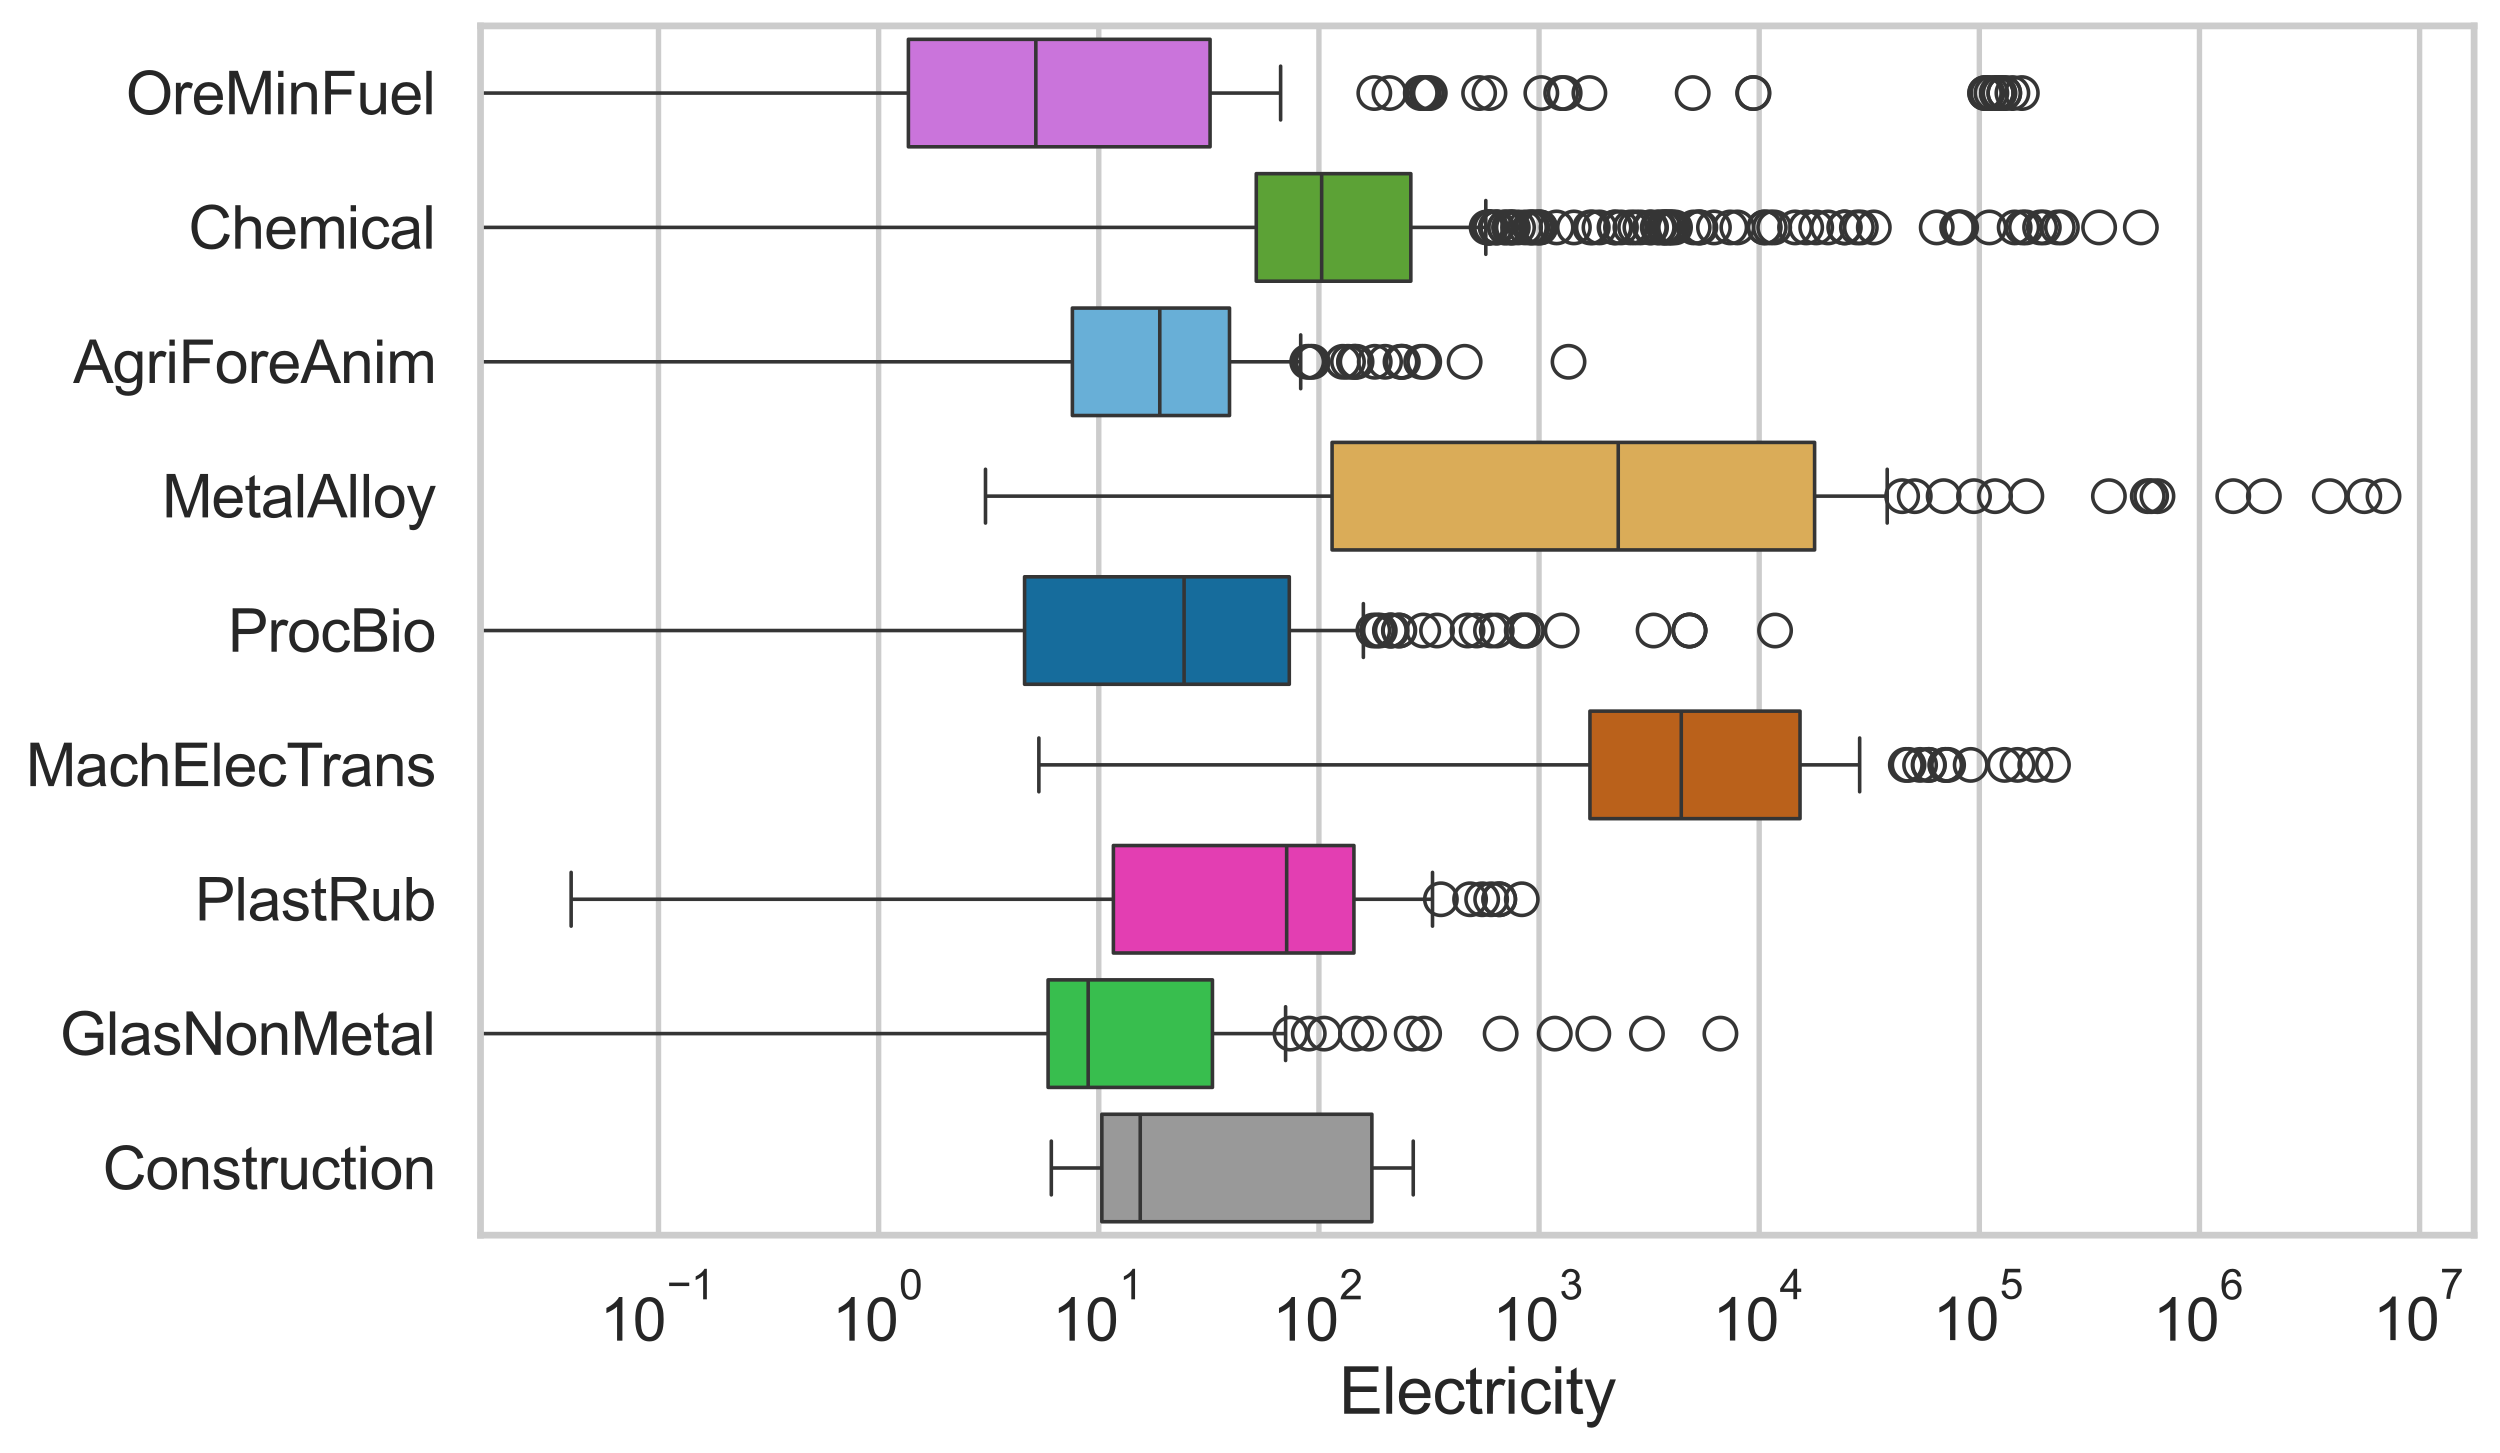 <?xml version="1.0" encoding="utf-8" standalone="no"?>
<!DOCTYPE svg PUBLIC "-//W3C//DTD SVG 1.1//EN"
  "http://www.w3.org/Graphics/SVG/1.1/DTD/svg11.dtd">
<svg xmlns:xlink="http://www.w3.org/1999/xlink" width="695.577pt" height="404.332pt" viewBox="0 0 695.577 404.332" xmlns="http://www.w3.org/2000/svg" version="1.1">
 <defs>
  <style type="text/css">*{stroke-linejoin: round; stroke-linecap: butt}</style>
 </defs>
 <g id="figure_1">
  <g id="patch_1">
   <path d="M 0 404.332 
L 695.577 404.332 
L 695.577 0 
L 0 0 
z
" style="fill: #ffffff"/>
  </g>
  <g id="axes_1">
   <g id="patch_2">
    <path d="M 133.697 343.665 
L 688.377 343.665 
L 688.377 7.2 
L 133.697 7.2 
z
" style="fill: #ffffff"/>
   </g>
   <g id="matplotlib.axis_1">
    <g id="xtick_1">
     <g id="line2d_1">
      <path d="M 183.214 343.665 
L 183.214 7.2 
" clip-path="url(#pf9dce2ad6e)" style="fill: none; stroke: #cccccc; stroke-width: 1.5; stroke-linecap: round"/>
     </g>
     <g id="text_1">
      <!-- $\mathdefault{10^{-1}}$ -->
      <g style="fill: #262626" transform="translate(166.879 373.18) scale(0.165 -0.165)">
       <defs>
        <path id="ArialMT-31" d="M 2384 0 
L 1822 0 
L 1822 3584 
Q 1619 3391 1289 3197 
Q 959 3003 697 2906 
L 697 3450 
Q 1169 3672 1522 3987 
Q 1875 4303 2022 4600 
L 2384 4600 
L 2384 0 
z
" transform="scale(0.016)"/>
        <path id="ArialMT-30" d="M 266 2259 
Q 266 3072 433 3567 
Q 600 4063 929 4331 
Q 1259 4600 1759 4600 
Q 2128 4600 2406 4451 
Q 2684 4303 2865 4023 
Q 3047 3744 3150 3342 
Q 3253 2941 3253 2259 
Q 3253 1453 3087 958 
Q 2922 463 2592 192 
Q 2263 -78 1759 -78 
Q 1097 -78 719 397 
Q 266 969 266 2259 
z
M 844 2259 
Q 844 1131 1108 757 
Q 1372 384 1759 384 
Q 2147 384 2411 759 
Q 2675 1134 2675 2259 
Q 2675 3391 2411 3762 
Q 2147 4134 1753 4134 
Q 1366 4134 1134 3806 
Q 844 3388 844 2259 
z
" transform="scale(0.016)"/>
        <path id="ArialMT-2212" d="M 3381 1997 
L 356 1997 
L 356 2522 
L 3381 2522 
L 3381 1997 
z
" transform="scale(0.016)"/>
       </defs>
       <use xlink:href="#ArialMT-31" transform="translate(0 0.994)"/>
       <use xlink:href="#ArialMT-30" transform="translate(55.615 0.994)"/>
       <use xlink:href="#ArialMT-2212" transform="translate(112.973 70.688) scale(0.7)"/>
       <use xlink:href="#ArialMT-31" transform="translate(153.852 70.688) scale(0.7)"/>
      </g>
     </g>
    </g>
    <g id="xtick_2">
     <g id="line2d_2">
      <path d="M 244.463 343.665 
L 244.463 7.2 
" clip-path="url(#pf9dce2ad6e)" style="fill: none; stroke: #cccccc; stroke-width: 1.5; stroke-linecap: round"/>
     </g>
     <g id="text_2">
      <!-- $\mathdefault{10^{0}}$ -->
      <g style="fill: #262626" transform="translate(231.511 373.18) scale(0.165 -0.165)">
       <use xlink:href="#ArialMT-31" transform="translate(0 0.994)"/>
       <use xlink:href="#ArialMT-30" transform="translate(55.615 0.994)"/>
       <use xlink:href="#ArialMT-30" transform="translate(112.973 70.688) scale(0.7)"/>
      </g>
     </g>
    </g>
    <g id="xtick_3">
     <g id="line2d_3">
      <path d="M 305.712 343.665 
L 305.712 7.2 
" clip-path="url(#pf9dce2ad6e)" style="fill: none; stroke: #cccccc; stroke-width: 1.5; stroke-linecap: round"/>
     </g>
     <g id="text_3">
      <!-- $\mathdefault{10^{1}}$ -->
      <g style="fill: #262626" transform="translate(292.76 373.18) scale(0.165 -0.165)">
       <use xlink:href="#ArialMT-31" transform="translate(0 0.994)"/>
       <use xlink:href="#ArialMT-30" transform="translate(55.615 0.994)"/>
       <use xlink:href="#ArialMT-31" transform="translate(112.973 70.688) scale(0.7)"/>
      </g>
     </g>
    </g>
    <g id="xtick_4">
     <g id="line2d_4">
      <path d="M 366.961 343.665 
L 366.961 7.2 
" clip-path="url(#pf9dce2ad6e)" style="fill: none; stroke: #cccccc; stroke-width: 1.5; stroke-linecap: round"/>
     </g>
     <g id="text_4">
      <!-- $\mathdefault{10^{2}}$ -->
      <g style="fill: #262626" transform="translate(354.009 373.18) scale(0.165 -0.165)">
       <defs>
        <path id="ArialMT-32" d="M 3222 541 
L 3222 0 
L 194 0 
Q 188 203 259 391 
Q 375 700 629 1000 
Q 884 1300 1366 1694 
Q 2113 2306 2375 2664 
Q 2638 3022 2638 3341 
Q 2638 3675 2398 3904 
Q 2159 4134 1775 4134 
Q 1369 4134 1125 3890 
Q 881 3647 878 3216 
L 300 3275 
Q 359 3922 746 4261 
Q 1134 4600 1788 4600 
Q 2447 4600 2831 4234 
Q 3216 3869 3216 3328 
Q 3216 3053 3103 2787 
Q 2991 2522 2730 2228 
Q 2469 1934 1863 1422 
Q 1356 997 1212 845 
Q 1069 694 975 541 
L 3222 541 
z
" transform="scale(0.016)"/>
       </defs>
       <use xlink:href="#ArialMT-31" transform="translate(0 0.994)"/>
       <use xlink:href="#ArialMT-30" transform="translate(55.615 0.994)"/>
       <use xlink:href="#ArialMT-32" transform="translate(112.973 70.688) scale(0.7)"/>
      </g>
     </g>
    </g>
    <g id="xtick_5">
     <g id="line2d_5">
      <path d="M 428.21 343.665 
L 428.21 7.2 
" clip-path="url(#pf9dce2ad6e)" style="fill: none; stroke: #cccccc; stroke-width: 1.5; stroke-linecap: round"/>
     </g>
     <g id="text_5">
      <!-- $\mathdefault{10^{3}}$ -->
      <g style="fill: #262626" transform="translate(415.258 373.18) scale(0.165 -0.165)">
       <defs>
        <path id="ArialMT-33" d="M 269 1209 
L 831 1284 
Q 928 806 1161 595 
Q 1394 384 1728 384 
Q 2125 384 2398 659 
Q 2672 934 2672 1341 
Q 2672 1728 2419 1979 
Q 2166 2231 1775 2231 
Q 1616 2231 1378 2169 
L 1441 2663 
Q 1497 2656 1531 2656 
Q 1891 2656 2178 2843 
Q 2466 3031 2466 3422 
Q 2466 3731 2256 3934 
Q 2047 4138 1716 4138 
Q 1388 4138 1169 3931 
Q 950 3725 888 3313 
L 325 3413 
Q 428 3978 793 4289 
Q 1159 4600 1703 4600 
Q 2078 4600 2393 4439 
Q 2709 4278 2876 4000 
Q 3044 3722 3044 3409 
Q 3044 3113 2884 2869 
Q 2725 2625 2413 2481 
Q 2819 2388 3044 2092 
Q 3269 1797 3269 1353 
Q 3269 753 2831 336 
Q 2394 -81 1725 -81 
Q 1122 -81 723 278 
Q 325 638 269 1209 
z
" transform="scale(0.016)"/>
       </defs>
       <use xlink:href="#ArialMT-31" transform="translate(0 0.994)"/>
       <use xlink:href="#ArialMT-30" transform="translate(55.615 0.994)"/>
       <use xlink:href="#ArialMT-33" transform="translate(112.973 70.688) scale(0.7)"/>
      </g>
     </g>
    </g>
    <g id="xtick_6">
     <g id="line2d_6">
      <path d="M 489.459 343.665 
L 489.459 7.2 
" clip-path="url(#pf9dce2ad6e)" style="fill: none; stroke: #cccccc; stroke-width: 1.5; stroke-linecap: round"/>
     </g>
     <g id="text_6">
      <!-- $\mathdefault{10^{4}}$ -->
      <g style="fill: #262626" transform="translate(476.507 373.015) scale(0.165 -0.165)">
       <defs>
        <path id="ArialMT-34" d="M 2069 0 
L 2069 1097 
L 81 1097 
L 81 1613 
L 2172 4581 
L 2631 4581 
L 2631 1613 
L 3250 1613 
L 3250 1097 
L 2631 1097 
L 2631 0 
L 2069 0 
z
M 2069 1613 
L 2069 3678 
L 634 1613 
L 2069 1613 
z
" transform="scale(0.016)"/>
       </defs>
       <use xlink:href="#ArialMT-31" transform="translate(0 0.202)"/>
       <use xlink:href="#ArialMT-30" transform="translate(55.615 0.202)"/>
       <use xlink:href="#ArialMT-34" transform="translate(112.973 69.895) scale(0.7)"/>
      </g>
     </g>
    </g>
    <g id="xtick_7">
     <g id="line2d_7">
      <path d="M 550.708 343.665 
L 550.708 7.2 
" clip-path="url(#pf9dce2ad6e)" style="fill: none; stroke: #cccccc; stroke-width: 1.5; stroke-linecap: round"/>
     </g>
     <g id="text_7">
      <!-- $\mathdefault{10^{5}}$ -->
      <g style="fill: #262626" transform="translate(537.756 373.015) scale(0.165 -0.165)">
       <defs>
        <path id="ArialMT-35" d="M 266 1200 
L 856 1250 
Q 922 819 1161 601 
Q 1400 384 1738 384 
Q 2144 384 2425 690 
Q 2706 997 2706 1503 
Q 2706 1984 2436 2262 
Q 2166 2541 1728 2541 
Q 1456 2541 1237 2417 
Q 1019 2294 894 2097 
L 366 2166 
L 809 4519 
L 3088 4519 
L 3088 3981 
L 1259 3981 
L 1013 2750 
Q 1425 3038 1878 3038 
Q 2478 3038 2890 2622 
Q 3303 2206 3303 1553 
Q 3303 931 2941 478 
Q 2500 -78 1738 -78 
Q 1113 -78 717 272 
Q 322 622 266 1200 
z
" transform="scale(0.016)"/>
       </defs>
       <use xlink:href="#ArialMT-31" transform="translate(0 0.88)"/>
       <use xlink:href="#ArialMT-30" transform="translate(55.615 0.88)"/>
       <use xlink:href="#ArialMT-35" transform="translate(112.973 70.573) scale(0.7)"/>
      </g>
     </g>
    </g>
    <g id="xtick_8">
     <g id="line2d_8">
      <path d="M 611.957 343.665 
L 611.957 7.2 
" clip-path="url(#pf9dce2ad6e)" style="fill: none; stroke: #cccccc; stroke-width: 1.5; stroke-linecap: round"/>
     </g>
     <g id="text_8">
      <!-- $\mathdefault{10^{6}}$ -->
      <g style="fill: #262626" transform="translate(599.005 373.18) scale(0.165 -0.165)">
       <defs>
        <path id="ArialMT-36" d="M 3184 3459 
L 2625 3416 
Q 2550 3747 2413 3897 
Q 2184 4138 1850 4138 
Q 1581 4138 1378 3988 
Q 1113 3794 959 3422 
Q 806 3050 800 2363 
Q 1003 2672 1297 2822 
Q 1591 2972 1913 2972 
Q 2475 2972 2870 2558 
Q 3266 2144 3266 1488 
Q 3266 1056 3080 686 
Q 2894 316 2569 119 
Q 2244 -78 1831 -78 
Q 1128 -78 684 439 
Q 241 956 241 2144 
Q 241 3472 731 4075 
Q 1159 4600 1884 4600 
Q 2425 4600 2770 4297 
Q 3116 3994 3184 3459 
z
M 888 1484 
Q 888 1194 1011 928 
Q 1134 663 1356 523 
Q 1578 384 1822 384 
Q 2178 384 2434 671 
Q 2691 959 2691 1453 
Q 2691 1928 2437 2201 
Q 2184 2475 1800 2475 
Q 1419 2475 1153 2201 
Q 888 1928 888 1484 
z
" transform="scale(0.016)"/>
       </defs>
       <use xlink:href="#ArialMT-31" transform="translate(0 0.994)"/>
       <use xlink:href="#ArialMT-30" transform="translate(55.615 0.994)"/>
       <use xlink:href="#ArialMT-36" transform="translate(112.973 70.688) scale(0.7)"/>
      </g>
     </g>
    </g>
    <g id="xtick_9">
     <g id="line2d_9">
      <path d="M 673.206 343.665 
L 673.206 7.2 
" clip-path="url(#pf9dce2ad6e)" style="fill: none; stroke: #cccccc; stroke-width: 1.5; stroke-linecap: round"/>
     </g>
     <g id="text_9">
      <!-- $\mathdefault{10^{7}}$ -->
      <g style="fill: #262626" transform="translate(660.254 373.015) scale(0.165 -0.165)">
       <defs>
        <path id="ArialMT-37" d="M 303 3981 
L 303 4522 
L 3269 4522 
L 3269 4084 
Q 2831 3619 2401 2847 
Q 1972 2075 1738 1259 
Q 1569 684 1522 0 
L 944 0 
Q 953 541 1156 1306 
Q 1359 2072 1739 2783 
Q 2119 3494 2547 3981 
L 303 3981 
z
" transform="scale(0.016)"/>
       </defs>
       <use xlink:href="#ArialMT-31" transform="translate(0 0.847)"/>
       <use xlink:href="#ArialMT-30" transform="translate(55.615 0.847)"/>
       <use xlink:href="#ArialMT-37" transform="translate(112.973 70.541) scale(0.7)"/>
      </g>
     </g>
    </g>
    <g id="xtick_10"/>
    <g id="xtick_11"/>
    <g id="xtick_12"/>
    <g id="xtick_13"/>
    <g id="xtick_14"/>
    <g id="xtick_15"/>
    <g id="xtick_16"/>
    <g id="xtick_17"/>
    <g id="xtick_18"/>
    <g id="xtick_19"/>
    <g id="xtick_20"/>
    <g id="xtick_21"/>
    <g id="xtick_22"/>
    <g id="xtick_23"/>
    <g id="xtick_24"/>
    <g id="xtick_25"/>
    <g id="xtick_26"/>
    <g id="xtick_27"/>
    <g id="xtick_28"/>
    <g id="xtick_29"/>
    <g id="xtick_30"/>
    <g id="xtick_31"/>
    <g id="xtick_32"/>
    <g id="xtick_33"/>
    <g id="xtick_34"/>
    <g id="xtick_35"/>
    <g id="xtick_36"/>
    <g id="xtick_37"/>
    <g id="xtick_38"/>
    <g id="xtick_39"/>
    <g id="xtick_40"/>
    <g id="xtick_41"/>
    <g id="xtick_42"/>
    <g id="xtick_43"/>
    <g id="xtick_44"/>
    <g id="xtick_45"/>
    <g id="xtick_46"/>
    <g id="xtick_47"/>
    <g id="xtick_48"/>
    <g id="xtick_49"/>
    <g id="xtick_50"/>
    <g id="xtick_51"/>
    <g id="xtick_52"/>
    <g id="xtick_53"/>
    <g id="xtick_54"/>
    <g id="xtick_55"/>
    <g id="xtick_56"/>
    <g id="xtick_57"/>
    <g id="xtick_58"/>
    <g id="xtick_59"/>
    <g id="xtick_60"/>
    <g id="xtick_61"/>
    <g id="xtick_62"/>
    <g id="xtick_63"/>
    <g id="xtick_64"/>
    <g id="xtick_65"/>
    <g id="xtick_66"/>
    <g id="xtick_67"/>
    <g id="xtick_68"/>
    <g id="xtick_69"/>
    <g id="xtick_70"/>
    <g id="xtick_71"/>
    <g id="xtick_72"/>
    <g id="xtick_73"/>
    <g id="xtick_74"/>
    <g id="xtick_75"/>
    <g id="xtick_76"/>
    <g id="xtick_77"/>
    <g id="xtick_78"/>
    <g id="xtick_79"/>
    <g id="xtick_80"/>
    <g id="xtick_81"/>
    <g id="text_10">
     <!-- Electricity -->
     <g style="fill: #262626" transform="translate(372.532 393.344) scale(0.18 -0.18)">
      <defs>
       <path id="ArialMT-45" d="M 506 0 
L 506 4581 
L 3819 4581 
L 3819 4041 
L 1113 4041 
L 1113 2638 
L 3647 2638 
L 3647 2100 
L 1113 2100 
L 1113 541 
L 3925 541 
L 3925 0 
L 506 0 
z
" transform="scale(0.016)"/>
       <path id="ArialMT-6c" d="M 409 0 
L 409 4581 
L 972 4581 
L 972 0 
L 409 0 
z
" transform="scale(0.016)"/>
       <path id="ArialMT-65" d="M 2694 1069 
L 3275 997 
Q 3138 488 2766 206 
Q 2394 -75 1816 -75 
Q 1088 -75 661 373 
Q 234 822 234 1631 
Q 234 2469 665 2931 
Q 1097 3394 1784 3394 
Q 2450 3394 2872 2941 
Q 3294 2488 3294 1666 
Q 3294 1616 3291 1516 
L 816 1516 
Q 847 969 1125 678 
Q 1403 388 1819 388 
Q 2128 388 2347 550 
Q 2566 713 2694 1069 
z
M 847 1978 
L 2700 1978 
Q 2663 2397 2488 2606 
Q 2219 2931 1791 2931 
Q 1403 2931 1139 2672 
Q 875 2413 847 1978 
z
" transform="scale(0.016)"/>
       <path id="ArialMT-63" d="M 2588 1216 
L 3141 1144 
Q 3050 572 2676 248 
Q 2303 -75 1759 -75 
Q 1078 -75 664 370 
Q 250 816 250 1647 
Q 250 2184 428 2587 
Q 606 2991 970 3192 
Q 1334 3394 1763 3394 
Q 2303 3394 2647 3120 
Q 2991 2847 3088 2344 
L 2541 2259 
Q 2463 2594 2264 2762 
Q 2066 2931 1784 2931 
Q 1359 2931 1093 2626 
Q 828 2322 828 1663 
Q 828 994 1084 691 
Q 1341 388 1753 388 
Q 2084 388 2306 591 
Q 2528 794 2588 1216 
z
" transform="scale(0.016)"/>
       <path id="ArialMT-74" d="M 1650 503 
L 1731 6 
Q 1494 -44 1306 -44 
Q 1000 -44 831 53 
Q 663 150 594 308 
Q 525 466 525 972 
L 525 2881 
L 113 2881 
L 113 3319 
L 525 3319 
L 525 4141 
L 1084 4478 
L 1084 3319 
L 1650 3319 
L 1650 2881 
L 1084 2881 
L 1084 941 
Q 1084 700 1114 631 
Q 1144 563 1211 522 
Q 1278 481 1403 481 
Q 1497 481 1650 503 
z
" transform="scale(0.016)"/>
       <path id="ArialMT-72" d="M 416 0 
L 416 3319 
L 922 3319 
L 922 2816 
Q 1116 3169 1280 3281 
Q 1444 3394 1641 3394 
Q 1925 3394 2219 3213 
L 2025 2691 
Q 1819 2813 1613 2813 
Q 1428 2813 1281 2702 
Q 1134 2591 1072 2394 
Q 978 2094 978 1738 
L 978 0 
L 416 0 
z
" transform="scale(0.016)"/>
       <path id="ArialMT-69" d="M 425 3934 
L 425 4581 
L 988 4581 
L 988 3934 
L 425 3934 
z
M 425 0 
L 425 3319 
L 988 3319 
L 988 0 
L 425 0 
z
" transform="scale(0.016)"/>
       <path id="ArialMT-79" d="M 397 -1278 
L 334 -750 
Q 519 -800 656 -800 
Q 844 -800 956 -737 
Q 1069 -675 1141 -563 
Q 1194 -478 1313 -144 
Q 1328 -97 1363 -6 
L 103 3319 
L 709 3319 
L 1400 1397 
Q 1534 1031 1641 628 
Q 1738 1016 1872 1384 
L 2581 3319 
L 3144 3319 
L 1881 -56 
Q 1678 -603 1566 -809 
Q 1416 -1088 1222 -1217 
Q 1028 -1347 759 -1347 
Q 597 -1347 397 -1278 
z
" transform="scale(0.016)"/>
      </defs>
      <use xlink:href="#ArialMT-45"/>
      <use xlink:href="#ArialMT-6c" transform="translate(66.699 0)"/>
      <use xlink:href="#ArialMT-65" transform="translate(88.916 0)"/>
      <use xlink:href="#ArialMT-63" transform="translate(144.531 0)"/>
      <use xlink:href="#ArialMT-74" transform="translate(194.531 0)"/>
      <use xlink:href="#ArialMT-72" transform="translate(222.314 0)"/>
      <use xlink:href="#ArialMT-69" transform="translate(255.615 0)"/>
      <use xlink:href="#ArialMT-63" transform="translate(277.832 0)"/>
      <use xlink:href="#ArialMT-69" transform="translate(327.832 0)"/>
      <use xlink:href="#ArialMT-74" transform="translate(350.049 0)"/>
      <use xlink:href="#ArialMT-79" transform="translate(377.832 0)"/>
     </g>
    </g>
   </g>
   <g id="matplotlib.axis_2">
    <g id="ytick_1">
     <g id="text_11">
      <!-- OreMinFuel -->
      <g style="fill: #262626" transform="translate(35.013 31.798) scale(0.165 -0.165)">
       <defs>
        <path id="ArialMT-4f" d="M 309 2231 
Q 309 3372 921 4017 
Q 1534 4663 2503 4663 
Q 3138 4663 3647 4359 
Q 4156 4056 4423 3514 
Q 4691 2972 4691 2284 
Q 4691 1588 4409 1038 
Q 4128 488 3612 205 
Q 3097 -78 2500 -78 
Q 1853 -78 1343 234 
Q 834 547 571 1087 
Q 309 1628 309 2231 
z
M 934 2222 
Q 934 1394 1379 917 
Q 1825 441 2497 441 
Q 3181 441 3623 922 
Q 4066 1403 4066 2288 
Q 4066 2847 3877 3264 
Q 3688 3681 3323 3911 
Q 2959 4141 2506 4141 
Q 1863 4141 1398 3698 
Q 934 3256 934 2222 
z
" transform="scale(0.016)"/>
        <path id="ArialMT-4d" d="M 475 0 
L 475 4581 
L 1388 4581 
L 2472 1338 
Q 2622 884 2691 659 
Q 2769 909 2934 1394 
L 4031 4581 
L 4847 4581 
L 4847 0 
L 4263 0 
L 4263 3834 
L 2931 0 
L 2384 0 
L 1059 3900 
L 1059 0 
L 475 0 
z
" transform="scale(0.016)"/>
        <path id="ArialMT-6e" d="M 422 0 
L 422 3319 
L 928 3319 
L 928 2847 
Q 1294 3394 1984 3394 
Q 2284 3394 2536 3286 
Q 2788 3178 2913 3003 
Q 3038 2828 3088 2588 
Q 3119 2431 3119 2041 
L 3119 0 
L 2556 0 
L 2556 2019 
Q 2556 2363 2490 2533 
Q 2425 2703 2258 2804 
Q 2091 2906 1866 2906 
Q 1506 2906 1245 2678 
Q 984 2450 984 1813 
L 984 0 
L 422 0 
z
" transform="scale(0.016)"/>
        <path id="ArialMT-46" d="M 525 0 
L 525 4581 
L 3616 4581 
L 3616 4041 
L 1131 4041 
L 1131 2622 
L 3281 2622 
L 3281 2081 
L 1131 2081 
L 1131 0 
L 525 0 
z
" transform="scale(0.016)"/>
        <path id="ArialMT-75" d="M 2597 0 
L 2597 488 
Q 2209 -75 1544 -75 
Q 1250 -75 995 37 
Q 741 150 617 320 
Q 494 491 444 738 
Q 409 903 409 1263 
L 409 3319 
L 972 3319 
L 972 1478 
Q 972 1038 1006 884 
Q 1059 663 1231 536 
Q 1403 409 1656 409 
Q 1909 409 2131 539 
Q 2353 669 2445 892 
Q 2538 1116 2538 1541 
L 2538 3319 
L 3100 3319 
L 3100 0 
L 2597 0 
z
" transform="scale(0.016)"/>
       </defs>
       <use xlink:href="#ArialMT-4f"/>
       <use xlink:href="#ArialMT-72" transform="translate(77.783 0)"/>
       <use xlink:href="#ArialMT-65" transform="translate(111.084 0)"/>
       <use xlink:href="#ArialMT-4d" transform="translate(166.699 0)"/>
       <use xlink:href="#ArialMT-69" transform="translate(250 0)"/>
       <use xlink:href="#ArialMT-6e" transform="translate(272.217 0)"/>
       <use xlink:href="#ArialMT-46" transform="translate(327.832 0)"/>
       <use xlink:href="#ArialMT-75" transform="translate(388.916 0)"/>
       <use xlink:href="#ArialMT-65" transform="translate(444.531 0)"/>
       <use xlink:href="#ArialMT-6c" transform="translate(500.146 0)"/>
      </g>
     </g>
    </g>
    <g id="ytick_2">
     <g id="text_12">
      <!-- Chemical -->
      <g style="fill: #262626" transform="translate(52.428 69.183) scale(0.165 -0.165)">
       <defs>
        <path id="ArialMT-43" d="M 3763 1606 
L 4369 1453 
Q 4178 706 3683 314 
Q 3188 -78 2472 -78 
Q 1731 -78 1267 223 
Q 803 525 561 1097 
Q 319 1669 319 2325 
Q 319 3041 592 3573 
Q 866 4106 1370 4382 
Q 1875 4659 2481 4659 
Q 3169 4659 3637 4309 
Q 4106 3959 4291 3325 
L 3694 3184 
Q 3534 3684 3231 3912 
Q 2928 4141 2469 4141 
Q 1941 4141 1586 3887 
Q 1231 3634 1087 3207 
Q 944 2781 944 2328 
Q 944 1744 1114 1308 
Q 1284 872 1643 656 
Q 2003 441 2422 441 
Q 2931 441 3284 734 
Q 3638 1028 3763 1606 
z
" transform="scale(0.016)"/>
        <path id="ArialMT-68" d="M 422 0 
L 422 4581 
L 984 4581 
L 984 2938 
Q 1378 3394 1978 3394 
Q 2347 3394 2619 3248 
Q 2891 3103 3008 2847 
Q 3125 2591 3125 2103 
L 3125 0 
L 2563 0 
L 2563 2103 
Q 2563 2525 2380 2717 
Q 2197 2909 1863 2909 
Q 1613 2909 1392 2779 
Q 1172 2650 1078 2428 
Q 984 2206 984 1816 
L 984 0 
L 422 0 
z
" transform="scale(0.016)"/>
        <path id="ArialMT-6d" d="M 422 0 
L 422 3319 
L 925 3319 
L 925 2853 
Q 1081 3097 1340 3245 
Q 1600 3394 1931 3394 
Q 2300 3394 2536 3241 
Q 2772 3088 2869 2813 
Q 3263 3394 3894 3394 
Q 4388 3394 4653 3120 
Q 4919 2847 4919 2278 
L 4919 0 
L 4359 0 
L 4359 2091 
Q 4359 2428 4304 2576 
Q 4250 2725 4106 2815 
Q 3963 2906 3769 2906 
Q 3419 2906 3187 2673 
Q 2956 2441 2956 1928 
L 2956 0 
L 2394 0 
L 2394 2156 
Q 2394 2531 2256 2718 
Q 2119 2906 1806 2906 
Q 1569 2906 1367 2781 
Q 1166 2656 1075 2415 
Q 984 2175 984 1722 
L 984 0 
L 422 0 
z
" transform="scale(0.016)"/>
        <path id="ArialMT-61" d="M 2588 409 
Q 2275 144 1986 34 
Q 1697 -75 1366 -75 
Q 819 -75 525 192 
Q 231 459 231 875 
Q 231 1119 342 1320 
Q 453 1522 633 1644 
Q 813 1766 1038 1828 
Q 1203 1872 1538 1913 
Q 2219 1994 2541 2106 
Q 2544 2222 2544 2253 
Q 2544 2597 2384 2738 
Q 2169 2928 1744 2928 
Q 1347 2928 1158 2789 
Q 969 2650 878 2297 
L 328 2372 
Q 403 2725 575 2942 
Q 747 3159 1072 3276 
Q 1397 3394 1825 3394 
Q 2250 3394 2515 3294 
Q 2781 3194 2906 3042 
Q 3031 2891 3081 2659 
Q 3109 2516 3109 2141 
L 3109 1391 
Q 3109 606 3145 398 
Q 3181 191 3288 0 
L 2700 0 
Q 2613 175 2588 409 
z
M 2541 1666 
Q 2234 1541 1622 1453 
Q 1275 1403 1131 1340 
Q 988 1278 909 1158 
Q 831 1038 831 891 
Q 831 666 1001 516 
Q 1172 366 1500 366 
Q 1825 366 2078 508 
Q 2331 650 2450 897 
Q 2541 1088 2541 1459 
L 2541 1666 
z
" transform="scale(0.016)"/>
       </defs>
       <use xlink:href="#ArialMT-43"/>
       <use xlink:href="#ArialMT-68" transform="translate(72.217 0)"/>
       <use xlink:href="#ArialMT-65" transform="translate(127.832 0)"/>
       <use xlink:href="#ArialMT-6d" transform="translate(183.447 0)"/>
       <use xlink:href="#ArialMT-69" transform="translate(266.748 0)"/>
       <use xlink:href="#ArialMT-63" transform="translate(288.965 0)"/>
       <use xlink:href="#ArialMT-61" transform="translate(338.965 0)"/>
       <use xlink:href="#ArialMT-6c" transform="translate(394.58 0)"/>
      </g>
     </g>
    </g>
    <g id="ytick_3">
     <g id="text_13">
      <!-- AgriForeAnim -->
      <g style="fill: #262626" transform="translate(20.341 106.568) scale(0.165 -0.165)">
       <defs>
        <path id="ArialMT-41" d="M -9 0 
L 1750 4581 
L 2403 4581 
L 4278 0 
L 3588 0 
L 3053 1388 
L 1138 1388 
L 634 0 
L -9 0 
z
M 1313 1881 
L 2866 1881 
L 2388 3150 
Q 2169 3728 2063 4100 
Q 1975 3659 1816 3225 
L 1313 1881 
z
" transform="scale(0.016)"/>
        <path id="ArialMT-67" d="M 319 -275 
L 866 -356 
Q 900 -609 1056 -725 
Q 1266 -881 1628 -881 
Q 2019 -881 2231 -725 
Q 2444 -569 2519 -288 
Q 2563 -116 2559 434 
Q 2191 0 1641 0 
Q 956 0 581 494 
Q 206 988 206 1678 
Q 206 2153 378 2554 
Q 550 2956 876 3175 
Q 1203 3394 1644 3394 
Q 2231 3394 2613 2919 
L 2613 3319 
L 3131 3319 
L 3131 450 
Q 3131 -325 2973 -648 
Q 2816 -972 2473 -1159 
Q 2131 -1347 1631 -1347 
Q 1038 -1347 672 -1080 
Q 306 -813 319 -275 
z
M 784 1719 
Q 784 1066 1043 766 
Q 1303 466 1694 466 
Q 2081 466 2343 764 
Q 2606 1063 2606 1700 
Q 2606 2309 2336 2618 
Q 2066 2928 1684 2928 
Q 1309 2928 1046 2623 
Q 784 2319 784 1719 
z
" transform="scale(0.016)"/>
        <path id="ArialMT-6f" d="M 213 1659 
Q 213 2581 725 3025 
Q 1153 3394 1769 3394 
Q 2453 3394 2887 2945 
Q 3322 2497 3322 1706 
Q 3322 1066 3130 698 
Q 2938 331 2570 128 
Q 2203 -75 1769 -75 
Q 1072 -75 642 372 
Q 213 819 213 1659 
z
M 791 1659 
Q 791 1022 1069 705 
Q 1347 388 1769 388 
Q 2188 388 2466 706 
Q 2744 1025 2744 1678 
Q 2744 2294 2464 2611 
Q 2184 2928 1769 2928 
Q 1347 2928 1069 2612 
Q 791 2297 791 1659 
z
" transform="scale(0.016)"/>
       </defs>
       <use xlink:href="#ArialMT-41"/>
       <use xlink:href="#ArialMT-67" transform="translate(66.699 0)"/>
       <use xlink:href="#ArialMT-72" transform="translate(122.314 0)"/>
       <use xlink:href="#ArialMT-69" transform="translate(155.615 0)"/>
       <use xlink:href="#ArialMT-46" transform="translate(177.832 0)"/>
       <use xlink:href="#ArialMT-6f" transform="translate(238.916 0)"/>
       <use xlink:href="#ArialMT-72" transform="translate(294.531 0)"/>
       <use xlink:href="#ArialMT-65" transform="translate(327.832 0)"/>
       <use xlink:href="#ArialMT-41" transform="translate(383.447 0)"/>
       <use xlink:href="#ArialMT-6e" transform="translate(450.146 0)"/>
       <use xlink:href="#ArialMT-69" transform="translate(505.762 0)"/>
       <use xlink:href="#ArialMT-6d" transform="translate(527.979 0)"/>
      </g>
     </g>
    </g>
    <g id="ytick_4">
     <g id="text_14">
      <!-- MetalAlloy -->
      <g style="fill: #262626" transform="translate(45.088 143.953) scale(0.165 -0.165)">
       <use xlink:href="#ArialMT-4d"/>
       <use xlink:href="#ArialMT-65" transform="translate(83.301 0)"/>
       <use xlink:href="#ArialMT-74" transform="translate(138.916 0)"/>
       <use xlink:href="#ArialMT-61" transform="translate(166.699 0)"/>
       <use xlink:href="#ArialMT-6c" transform="translate(222.314 0)"/>
       <use xlink:href="#ArialMT-41" transform="translate(244.531 0)"/>
       <use xlink:href="#ArialMT-6c" transform="translate(311.23 0)"/>
       <use xlink:href="#ArialMT-6c" transform="translate(333.447 0)"/>
       <use xlink:href="#ArialMT-6f" transform="translate(355.664 0)"/>
       <use xlink:href="#ArialMT-79" transform="translate(411.279 0)"/>
      </g>
     </g>
    </g>
    <g id="ytick_5">
     <g id="text_15">
      <!-- ProcBio -->
      <g style="fill: #262626" transform="translate(63.424 181.337) scale(0.165 -0.165)">
       <defs>
        <path id="ArialMT-50" d="M 494 0 
L 494 4581 
L 2222 4581 
Q 2678 4581 2919 4538 
Q 3256 4481 3484 4323 
Q 3713 4166 3852 3881 
Q 3991 3597 3991 3256 
Q 3991 2672 3619 2267 
Q 3247 1863 2275 1863 
L 1100 1863 
L 1100 0 
L 494 0 
z
M 1100 2403 
L 2284 2403 
Q 2872 2403 3119 2622 
Q 3366 2841 3366 3238 
Q 3366 3525 3220 3729 
Q 3075 3934 2838 4000 
Q 2684 4041 2272 4041 
L 1100 4041 
L 1100 2403 
z
" transform="scale(0.016)"/>
        <path id="ArialMT-42" d="M 469 0 
L 469 4581 
L 2188 4581 
Q 2713 4581 3030 4442 
Q 3347 4303 3526 4014 
Q 3706 3725 3706 3409 
Q 3706 3116 3547 2856 
Q 3388 2597 3066 2438 
Q 3481 2316 3704 2022 
Q 3928 1728 3928 1328 
Q 3928 1006 3792 729 
Q 3656 453 3456 303 
Q 3256 153 2954 76 
Q 2653 0 2216 0 
L 469 0 
z
M 1075 2656 
L 2066 2656 
Q 2469 2656 2644 2709 
Q 2875 2778 2992 2937 
Q 3109 3097 3109 3338 
Q 3109 3566 3000 3739 
Q 2891 3913 2687 3977 
Q 2484 4041 1991 4041 
L 1075 4041 
L 1075 2656 
z
M 1075 541 
L 2216 541 
Q 2509 541 2628 563 
Q 2838 600 2978 687 
Q 3119 775 3209 942 
Q 3300 1109 3300 1328 
Q 3300 1584 3169 1773 
Q 3038 1963 2805 2039 
Q 2572 2116 2134 2116 
L 1075 2116 
L 1075 541 
z
" transform="scale(0.016)"/>
       </defs>
       <use xlink:href="#ArialMT-50"/>
       <use xlink:href="#ArialMT-72" transform="translate(66.699 0)"/>
       <use xlink:href="#ArialMT-6f" transform="translate(100 0)"/>
       <use xlink:href="#ArialMT-63" transform="translate(155.615 0)"/>
       <use xlink:href="#ArialMT-42" transform="translate(205.615 0)"/>
       <use xlink:href="#ArialMT-69" transform="translate(272.314 0)"/>
       <use xlink:href="#ArialMT-6f" transform="translate(294.531 0)"/>
      </g>
     </g>
    </g>
    <g id="ytick_6">
     <g id="text_16">
      <!-- MachElecTrans -->
      <g style="fill: #262626" transform="translate(7.2 218.722) scale(0.165 -0.165)">
       <defs>
        <path id="ArialMT-54" d="M 1659 0 
L 1659 4041 
L 150 4041 
L 150 4581 
L 3781 4581 
L 3781 4041 
L 2266 4041 
L 2266 0 
L 1659 0 
z
" transform="scale(0.016)"/>
        <path id="ArialMT-73" d="M 197 991 
L 753 1078 
Q 800 744 1014 566 
Q 1228 388 1613 388 
Q 2000 388 2187 545 
Q 2375 703 2375 916 
Q 2375 1106 2209 1216 
Q 2094 1291 1634 1406 
Q 1016 1563 777 1677 
Q 538 1791 414 1992 
Q 291 2194 291 2438 
Q 291 2659 392 2848 
Q 494 3038 669 3163 
Q 800 3259 1026 3326 
Q 1253 3394 1513 3394 
Q 1903 3394 2198 3281 
Q 2494 3169 2634 2976 
Q 2775 2784 2828 2463 
L 2278 2388 
Q 2241 2644 2061 2787 
Q 1881 2931 1553 2931 
Q 1166 2931 1000 2803 
Q 834 2675 834 2503 
Q 834 2394 903 2306 
Q 972 2216 1119 2156 
Q 1203 2125 1616 2013 
Q 2213 1853 2448 1751 
Q 2684 1650 2818 1456 
Q 2953 1263 2953 975 
Q 2953 694 2789 445 
Q 2625 197 2315 61 
Q 2006 -75 1616 -75 
Q 969 -75 630 194 
Q 291 463 197 991 
z
" transform="scale(0.016)"/>
       </defs>
       <use xlink:href="#ArialMT-4d"/>
       <use xlink:href="#ArialMT-61" transform="translate(83.301 0)"/>
       <use xlink:href="#ArialMT-63" transform="translate(138.916 0)"/>
       <use xlink:href="#ArialMT-68" transform="translate(188.916 0)"/>
       <use xlink:href="#ArialMT-45" transform="translate(244.531 0)"/>
       <use xlink:href="#ArialMT-6c" transform="translate(311.23 0)"/>
       <use xlink:href="#ArialMT-65" transform="translate(333.447 0)"/>
       <use xlink:href="#ArialMT-63" transform="translate(389.062 0)"/>
       <use xlink:href="#ArialMT-54" transform="translate(439.062 0)"/>
       <use xlink:href="#ArialMT-72" transform="translate(496.396 0)"/>
       <use xlink:href="#ArialMT-61" transform="translate(529.697 0)"/>
       <use xlink:href="#ArialMT-6e" transform="translate(585.312 0)"/>
       <use xlink:href="#ArialMT-73" transform="translate(640.928 0)"/>
      </g>
     </g>
    </g>
    <g id="ytick_7">
     <g id="text_17">
      <!-- PlastRub -->
      <g style="fill: #262626" transform="translate(54.248 256.107) scale(0.165 -0.165)">
       <defs>
        <path id="ArialMT-52" d="M 503 0 
L 503 4581 
L 2534 4581 
Q 3147 4581 3465 4457 
Q 3784 4334 3975 4021 
Q 4166 3709 4166 3331 
Q 4166 2844 3850 2509 
Q 3534 2175 2875 2084 
Q 3116 1969 3241 1856 
Q 3506 1613 3744 1247 
L 4541 0 
L 3778 0 
L 3172 953 
Q 2906 1366 2734 1584 
Q 2563 1803 2427 1890 
Q 2291 1978 2150 2013 
Q 2047 2034 1813 2034 
L 1109 2034 
L 1109 0 
L 503 0 
z
M 1109 2559 
L 2413 2559 
Q 2828 2559 3062 2645 
Q 3297 2731 3419 2920 
Q 3541 3109 3541 3331 
Q 3541 3656 3305 3865 
Q 3069 4075 2559 4075 
L 1109 4075 
L 1109 2559 
z
" transform="scale(0.016)"/>
        <path id="ArialMT-62" d="M 941 0 
L 419 0 
L 419 4581 
L 981 4581 
L 981 2947 
Q 1338 3394 1891 3394 
Q 2197 3394 2470 3270 
Q 2744 3147 2920 2923 
Q 3097 2700 3197 2384 
Q 3297 2069 3297 1709 
Q 3297 856 2875 390 
Q 2453 -75 1863 -75 
Q 1275 -75 941 416 
L 941 0 
z
M 934 1684 
Q 934 1088 1097 822 
Q 1363 388 1816 388 
Q 2184 388 2453 708 
Q 2722 1028 2722 1663 
Q 2722 2313 2464 2622 
Q 2206 2931 1841 2931 
Q 1472 2931 1203 2611 
Q 934 2291 934 1684 
z
" transform="scale(0.016)"/>
       </defs>
       <use xlink:href="#ArialMT-50"/>
       <use xlink:href="#ArialMT-6c" transform="translate(66.699 0)"/>
       <use xlink:href="#ArialMT-61" transform="translate(88.916 0)"/>
       <use xlink:href="#ArialMT-73" transform="translate(144.531 0)"/>
       <use xlink:href="#ArialMT-74" transform="translate(194.531 0)"/>
       <use xlink:href="#ArialMT-52" transform="translate(222.314 0)"/>
       <use xlink:href="#ArialMT-75" transform="translate(294.531 0)"/>
       <use xlink:href="#ArialMT-62" transform="translate(350.146 0)"/>
      </g>
     </g>
    </g>
    <g id="ytick_8">
     <g id="text_18">
      <!-- GlasNonMetal -->
      <g style="fill: #262626" transform="translate(16.659 293.492) scale(0.165 -0.165)">
       <defs>
        <path id="ArialMT-47" d="M 2638 1797 
L 2638 2334 
L 4578 2338 
L 4578 638 
Q 4131 281 3656 101 
Q 3181 -78 2681 -78 
Q 2006 -78 1454 211 
Q 903 500 622 1047 
Q 341 1594 341 2269 
Q 341 2938 620 3517 
Q 900 4097 1425 4378 
Q 1950 4659 2634 4659 
Q 3131 4659 3532 4498 
Q 3934 4338 4162 4050 
Q 4391 3763 4509 3300 
L 3963 3150 
Q 3859 3500 3706 3700 
Q 3553 3900 3268 4020 
Q 2984 4141 2638 4141 
Q 2222 4141 1919 4014 
Q 1616 3888 1430 3681 
Q 1244 3475 1141 3228 
Q 966 2803 966 2306 
Q 966 1694 1177 1281 
Q 1388 869 1791 669 
Q 2194 469 2647 469 
Q 3041 469 3416 620 
Q 3791 772 3984 944 
L 3984 1797 
L 2638 1797 
z
" transform="scale(0.016)"/>
        <path id="ArialMT-4e" d="M 488 0 
L 488 4581 
L 1109 4581 
L 3516 984 
L 3516 4581 
L 4097 4581 
L 4097 0 
L 3475 0 
L 1069 3600 
L 1069 0 
L 488 0 
z
" transform="scale(0.016)"/>
       </defs>
       <use xlink:href="#ArialMT-47"/>
       <use xlink:href="#ArialMT-6c" transform="translate(77.783 0)"/>
       <use xlink:href="#ArialMT-61" transform="translate(100 0)"/>
       <use xlink:href="#ArialMT-73" transform="translate(155.615 0)"/>
       <use xlink:href="#ArialMT-4e" transform="translate(205.615 0)"/>
       <use xlink:href="#ArialMT-6f" transform="translate(277.832 0)"/>
       <use xlink:href="#ArialMT-6e" transform="translate(333.447 0)"/>
       <use xlink:href="#ArialMT-4d" transform="translate(389.062 0)"/>
       <use xlink:href="#ArialMT-65" transform="translate(472.363 0)"/>
       <use xlink:href="#ArialMT-74" transform="translate(527.979 0)"/>
       <use xlink:href="#ArialMT-61" transform="translate(555.762 0)"/>
       <use xlink:href="#ArialMT-6c" transform="translate(611.377 0)"/>
      </g>
     </g>
    </g>
    <g id="ytick_9">
     <g id="text_19">
      <!-- Construction -->
      <g style="fill: #262626" transform="translate(28.575 330.877) scale(0.165 -0.165)">
       <use xlink:href="#ArialMT-43"/>
       <use xlink:href="#ArialMT-6f" transform="translate(72.217 0)"/>
       <use xlink:href="#ArialMT-6e" transform="translate(127.832 0)"/>
       <use xlink:href="#ArialMT-73" transform="translate(183.447 0)"/>
       <use xlink:href="#ArialMT-74" transform="translate(233.447 0)"/>
       <use xlink:href="#ArialMT-72" transform="translate(261.23 0)"/>
       <use xlink:href="#ArialMT-75" transform="translate(294.531 0)"/>
       <use xlink:href="#ArialMT-63" transform="translate(350.146 0)"/>
       <use xlink:href="#ArialMT-74" transform="translate(400.146 0)"/>
       <use xlink:href="#ArialMT-69" transform="translate(427.93 0)"/>
       <use xlink:href="#ArialMT-6f" transform="translate(450.146 0)"/>
       <use xlink:href="#ArialMT-6e" transform="translate(505.762 0)"/>
      </g>
     </g>
    </g>
   </g>
   <g id="patch_3">
    <path d="M 252.746 10.938 
L 252.746 40.846 
L 336.678 40.846 
L 336.678 10.938 
L 252.746 10.938 
z
" clip-path="url(#pf9dce2ad6e)" style="fill: #ca74db; stroke: #353535; stroke-linejoin: miter"/>
   </g>
   <g id="line2d_10">
    <path d="M 252.746 25.892 
L -1 25.892 
" clip-path="url(#pf9dce2ad6e)" style="fill: none; stroke: #353535"/>
   </g>
   <g id="line2d_11">
    <path d="M 336.678 25.892 
L 356.308 25.892 
" clip-path="url(#pf9dce2ad6e)" style="fill: none; stroke: #353535"/>
   </g>
   <g id="line2d_12">
    <path clip-path="url(#pf9dce2ad6e)" style="fill: none; stroke: #353535; stroke-linecap: round"/>
   </g>
   <g id="line2d_13">
    <path d="M 356.308 18.415 
L 356.308 33.369 
" clip-path="url(#pf9dce2ad6e)" style="fill: none; stroke: #353535; stroke-linecap: round"/>
   </g>
   <g id="line2d_14">
    <defs>
     <path id="mdbf8cb75f6" d="M 0 4.5 
C 1.193 4.5 2.338 4.026 3.182 3.182 
C 4.026 2.338 4.5 1.193 4.5 0 
C 4.5 -1.193 4.026 -2.338 3.182 -3.182 
C 2.338 -4.026 1.193 -4.5 0 -4.5 
C -1.193 -4.5 -2.338 -4.026 -3.182 -3.182 
C -4.026 -2.338 -4.5 -1.193 -4.5 0 
C -4.5 1.193 -4.026 2.338 -3.182 3.182 
C -2.338 4.026 -1.193 4.5 0 4.5 
z
" style="stroke: #353535"/>
    </defs>
    <g clip-path="url(#pf9dce2ad6e)">
     <use xlink:href="#mdbf8cb75f6" x="442.216" y="25.892" style="fill-opacity: 0; stroke: #353535"/>
     <use xlink:href="#mdbf8cb75f6" x="552.366" y="25.892" style="fill-opacity: 0; stroke: #353535"/>
     <use xlink:href="#mdbf8cb75f6" x="554.061" y="25.892" style="fill-opacity: 0; stroke: #353535"/>
     <use xlink:href="#mdbf8cb75f6" x="555.602" y="25.892" style="fill-opacity: 0; stroke: #353535"/>
     <use xlink:href="#mdbf8cb75f6" x="428.848" y="25.892" style="fill-opacity: 0; stroke: #353535"/>
     <use xlink:href="#mdbf8cb75f6" x="382.379" y="25.892" style="fill-opacity: 0; stroke: #353535"/>
     <use xlink:href="#mdbf8cb75f6" x="552.95" y="25.892" style="fill-opacity: 0; stroke: #353535"/>
     <use xlink:href="#mdbf8cb75f6" x="555.599" y="25.892" style="fill-opacity: 0; stroke: #353535"/>
     <use xlink:href="#mdbf8cb75f6" x="434.372" y="25.892" style="fill-opacity: 0; stroke: #353535"/>
     <use xlink:href="#mdbf8cb75f6" x="396.101" y="25.892" style="fill-opacity: 0; stroke: #353535"/>
     <use xlink:href="#mdbf8cb75f6" x="487.78" y="25.892" style="fill-opacity: 0; stroke: #353535"/>
     <use xlink:href="#mdbf8cb75f6" x="562.539" y="25.892" style="fill-opacity: 0; stroke: #353535"/>
     <use xlink:href="#mdbf8cb75f6" x="557.653" y="25.892" style="fill-opacity: 0; stroke: #353535"/>
     <use xlink:href="#mdbf8cb75f6" x="435.336" y="25.892" style="fill-opacity: 0; stroke: #353535"/>
     <use xlink:href="#mdbf8cb75f6" x="557.65" y="25.892" style="fill-opacity: 0; stroke: #353535"/>
     <use xlink:href="#mdbf8cb75f6" x="411.537" y="25.892" style="fill-opacity: 0; stroke: #353535"/>
     <use xlink:href="#mdbf8cb75f6" x="386.591" y="25.892" style="fill-opacity: 0; stroke: #353535"/>
     <use xlink:href="#mdbf8cb75f6" x="555.701" y="25.892" style="fill-opacity: 0; stroke: #353535"/>
     <use xlink:href="#mdbf8cb75f6" x="414.415" y="25.892" style="fill-opacity: 0; stroke: #353535"/>
     <use xlink:href="#mdbf8cb75f6" x="487.889" y="25.892" style="fill-opacity: 0; stroke: #353535"/>
     <use xlink:href="#mdbf8cb75f6" x="559.914" y="25.892" style="fill-opacity: 0; stroke: #353535"/>
     <use xlink:href="#mdbf8cb75f6" x="397.006" y="25.892" style="fill-opacity: 0; stroke: #353535"/>
     <use xlink:href="#mdbf8cb75f6" x="470.968" y="25.892" style="fill-opacity: 0; stroke: #353535"/>
     <use xlink:href="#mdbf8cb75f6" x="556.334" y="25.892" style="fill-opacity: 0; stroke: #353535"/>
     <use xlink:href="#mdbf8cb75f6" x="552.304" y="25.892" style="fill-opacity: 0; stroke: #353535"/>
     <use xlink:href="#mdbf8cb75f6" x="395.305" y="25.892" style="fill-opacity: 0; stroke: #353535"/>
     <use xlink:href="#mdbf8cb75f6" x="397.814" y="25.892" style="fill-opacity: 0; stroke: #353535"/>
    </g>
   </g>
   <g id="patch_4">
    <path d="M 349.533 48.323 
L 349.533 78.231 
L 392.536 78.231 
L 392.536 48.323 
L 349.533 48.323 
z
" clip-path="url(#pf9dce2ad6e)" style="fill: #5ca236; stroke: #353535; stroke-linejoin: miter"/>
   </g>
   <g id="line2d_15">
    <path d="M 349.533 63.277 
L -1 63.277 
" clip-path="url(#pf9dce2ad6e)" style="fill: none; stroke: #353535"/>
   </g>
   <g id="line2d_16">
    <path d="M 392.536 63.277 
L 413.396 63.277 
" clip-path="url(#pf9dce2ad6e)" style="fill: none; stroke: #353535"/>
   </g>
   <g id="line2d_17">
    <path clip-path="url(#pf9dce2ad6e)" style="fill: none; stroke: #353535; stroke-linecap: round"/>
   </g>
   <g id="line2d_18">
    <path d="M 413.396 55.8 
L 413.396 70.754 
" clip-path="url(#pf9dce2ad6e)" style="fill: none; stroke: #353535; stroke-linecap: round"/>
   </g>
   <g id="line2d_19">
    <g clip-path="url(#pf9dce2ad6e)">
     <use xlink:href="#mdbf8cb75f6" x="560.541" y="63.277" style="fill-opacity: 0; stroke: #353535"/>
     <use xlink:href="#mdbf8cb75f6" x="508.614" y="63.277" style="fill-opacity: 0; stroke: #353535"/>
     <use xlink:href="#mdbf8cb75f6" x="453.632" y="63.277" style="fill-opacity: 0; stroke: #353535"/>
     <use xlink:href="#mdbf8cb75f6" x="437.911" y="63.277" style="fill-opacity: 0; stroke: #353535"/>
     <use xlink:href="#mdbf8cb75f6" x="416.14" y="63.277" style="fill-opacity: 0; stroke: #353535"/>
     <use xlink:href="#mdbf8cb75f6" x="481.414" y="63.277" style="fill-opacity: 0; stroke: #353535"/>
     <use xlink:href="#mdbf8cb75f6" x="521.35" y="63.277" style="fill-opacity: 0; stroke: #353535"/>
     <use xlink:href="#mdbf8cb75f6" x="462.908" y="63.277" style="fill-opacity: 0; stroke: #353535"/>
     <use xlink:href="#mdbf8cb75f6" x="471.235" y="63.277" style="fill-opacity: 0; stroke: #353535"/>
     <use xlink:href="#mdbf8cb75f6" x="454.945" y="63.277" style="fill-opacity: 0; stroke: #353535"/>
     <use xlink:href="#mdbf8cb75f6" x="425.695" y="63.277" style="fill-opacity: 0; stroke: #353535"/>
     <use xlink:href="#mdbf8cb75f6" x="461.232" y="63.277" style="fill-opacity: 0; stroke: #353535"/>
     <use xlink:href="#mdbf8cb75f6" x="449.21" y="63.277" style="fill-opacity: 0; stroke: #353535"/>
     <use xlink:href="#mdbf8cb75f6" x="516.645" y="63.277" style="fill-opacity: 0; stroke: #353535"/>
     <use xlink:href="#mdbf8cb75f6" x="476.873" y="63.277" style="fill-opacity: 0; stroke: #353535"/>
     <use xlink:href="#mdbf8cb75f6" x="513.123" y="63.277" style="fill-opacity: 0; stroke: #353535"/>
     <use xlink:href="#mdbf8cb75f6" x="414.504" y="63.277" style="fill-opacity: 0; stroke: #353535"/>
     <use xlink:href="#mdbf8cb75f6" x="449.468" y="63.277" style="fill-opacity: 0; stroke: #353535"/>
     <use xlink:href="#mdbf8cb75f6" x="567.614" y="63.277" style="fill-opacity: 0; stroke: #353535"/>
     <use xlink:href="#mdbf8cb75f6" x="502.536" y="63.277" style="fill-opacity: 0; stroke: #353535"/>
     <use xlink:href="#mdbf8cb75f6" x="463.105" y="63.277" style="fill-opacity: 0; stroke: #353535"/>
     <use xlink:href="#mdbf8cb75f6" x="490.873" y="63.277" style="fill-opacity: 0; stroke: #353535"/>
     <use xlink:href="#mdbf8cb75f6" x="443.159" y="63.277" style="fill-opacity: 0; stroke: #353535"/>
     <use xlink:href="#mdbf8cb75f6" x="568.655" y="63.277" style="fill-opacity: 0; stroke: #353535"/>
     <use xlink:href="#mdbf8cb75f6" x="459.383" y="63.277" style="fill-opacity: 0; stroke: #353535"/>
     <use xlink:href="#mdbf8cb75f6" x="418.714" y="63.277" style="fill-opacity: 0; stroke: #353535"/>
     <use xlink:href="#mdbf8cb75f6" x="459.058" y="63.277" style="fill-opacity: 0; stroke: #353535"/>
     <use xlink:href="#mdbf8cb75f6" x="414.206" y="63.277" style="fill-opacity: 0; stroke: #353535"/>
     <use xlink:href="#mdbf8cb75f6" x="595.648" y="63.277" style="fill-opacity: 0; stroke: #353535"/>
     <use xlink:href="#mdbf8cb75f6" x="424.323" y="63.277" style="fill-opacity: 0; stroke: #353535"/>
     <use xlink:href="#mdbf8cb75f6" x="422.369" y="63.277" style="fill-opacity: 0; stroke: #353535"/>
     <use xlink:href="#mdbf8cb75f6" x="553.501" y="63.277" style="fill-opacity: 0; stroke: #353535"/>
     <use xlink:href="#mdbf8cb75f6" x="493.639" y="63.277" style="fill-opacity: 0; stroke: #353535"/>
     <use xlink:href="#mdbf8cb75f6" x="466.045" y="63.277" style="fill-opacity: 0; stroke: #353535"/>
     <use xlink:href="#mdbf8cb75f6" x="428.562" y="63.277" style="fill-opacity: 0; stroke: #353535"/>
     <use xlink:href="#mdbf8cb75f6" x="433.095" y="63.277" style="fill-opacity: 0; stroke: #353535"/>
     <use xlink:href="#mdbf8cb75f6" x="442.442" y="63.277" style="fill-opacity: 0; stroke: #353535"/>
     <use xlink:href="#mdbf8cb75f6" x="562.672" y="63.277" style="fill-opacity: 0; stroke: #353535"/>
     <use xlink:href="#mdbf8cb75f6" x="420.718" y="63.277" style="fill-opacity: 0; stroke: #353535"/>
     <use xlink:href="#mdbf8cb75f6" x="473.089" y="63.277" style="fill-opacity: 0; stroke: #353535"/>
     <use xlink:href="#mdbf8cb75f6" x="420.483" y="63.277" style="fill-opacity: 0; stroke: #353535"/>
     <use xlink:href="#mdbf8cb75f6" x="414.248" y="63.277" style="fill-opacity: 0; stroke: #353535"/>
     <use xlink:href="#mdbf8cb75f6" x="414.235" y="63.277" style="fill-opacity: 0; stroke: #353535"/>
     <use xlink:href="#mdbf8cb75f6" x="472.605" y="63.277" style="fill-opacity: 0; stroke: #353535"/>
     <use xlink:href="#mdbf8cb75f6" x="472.762" y="63.277" style="fill-opacity: 0; stroke: #353535"/>
     <use xlink:href="#mdbf8cb75f6" x="426.365" y="63.277" style="fill-opacity: 0; stroke: #353535"/>
     <use xlink:href="#mdbf8cb75f6" x="545.142" y="63.277" style="fill-opacity: 0; stroke: #353535"/>
     <use xlink:href="#mdbf8cb75f6" x="545.639" y="63.277" style="fill-opacity: 0; stroke: #353535"/>
     <use xlink:href="#mdbf8cb75f6" x="427.293" y="63.277" style="fill-opacity: 0; stroke: #353535"/>
     <use xlink:href="#mdbf8cb75f6" x="505.323" y="63.277" style="fill-opacity: 0; stroke: #353535"/>
     <use xlink:href="#mdbf8cb75f6" x="464.286" y="63.277" style="fill-opacity: 0; stroke: #353535"/>
     <use xlink:href="#mdbf8cb75f6" x="499.432" y="63.277" style="fill-opacity: 0; stroke: #353535"/>
     <use xlink:href="#mdbf8cb75f6" x="463.3" y="63.277" style="fill-opacity: 0; stroke: #353535"/>
     <use xlink:href="#mdbf8cb75f6" x="414.843" y="63.277" style="fill-opacity: 0; stroke: #353535"/>
     <use xlink:href="#mdbf8cb75f6" x="563.674" y="63.277" style="fill-opacity: 0; stroke: #353535"/>
     <use xlink:href="#mdbf8cb75f6" x="464.409" y="63.277" style="fill-opacity: 0; stroke: #353535"/>
     <use xlink:href="#mdbf8cb75f6" x="414.167" y="63.277" style="fill-opacity: 0; stroke: #353535"/>
     <use xlink:href="#mdbf8cb75f6" x="483.389" y="63.277" style="fill-opacity: 0; stroke: #353535"/>
     <use xlink:href="#mdbf8cb75f6" x="517.741" y="63.277" style="fill-opacity: 0; stroke: #353535"/>
     <use xlink:href="#mdbf8cb75f6" x="464.802" y="63.277" style="fill-opacity: 0; stroke: #353535"/>
     <use xlink:href="#mdbf8cb75f6" x="492.41" y="63.277" style="fill-opacity: 0; stroke: #353535"/>
     <use xlink:href="#mdbf8cb75f6" x="428.019" y="63.277" style="fill-opacity: 0; stroke: #353535"/>
     <use xlink:href="#mdbf8cb75f6" x="513.29" y="63.277" style="fill-opacity: 0; stroke: #353535"/>
     <use xlink:href="#mdbf8cb75f6" x="418.715" y="63.277" style="fill-opacity: 0; stroke: #353535"/>
     <use xlink:href="#mdbf8cb75f6" x="465.258" y="63.277" style="fill-opacity: 0; stroke: #353535"/>
     <use xlink:href="#mdbf8cb75f6" x="413.62" y="63.277" style="fill-opacity: 0; stroke: #353535"/>
     <use xlink:href="#mdbf8cb75f6" x="538.858" y="63.277" style="fill-opacity: 0; stroke: #353535"/>
     <use xlink:href="#mdbf8cb75f6" x="445.02" y="63.277" style="fill-opacity: 0; stroke: #353535"/>
     <use xlink:href="#mdbf8cb75f6" x="420.905" y="63.277" style="fill-opacity: 0; stroke: #353535"/>
     <use xlink:href="#mdbf8cb75f6" x="426.026" y="63.277" style="fill-opacity: 0; stroke: #353535"/>
     <use xlink:href="#mdbf8cb75f6" x="544.546" y="63.277" style="fill-opacity: 0; stroke: #353535"/>
     <use xlink:href="#mdbf8cb75f6" x="573.68" y="63.277" style="fill-opacity: 0; stroke: #353535"/>
     <use xlink:href="#mdbf8cb75f6" x="416.565" y="63.277" style="fill-opacity: 0; stroke: #353535"/>
     <use xlink:href="#mdbf8cb75f6" x="416.506" y="63.277" style="fill-opacity: 0; stroke: #353535"/>
     <use xlink:href="#mdbf8cb75f6" x="419.855" y="63.277" style="fill-opacity: 0; stroke: #353535"/>
     <use xlink:href="#mdbf8cb75f6" x="456.413" y="63.277" style="fill-opacity: 0; stroke: #353535"/>
     <use xlink:href="#mdbf8cb75f6" x="451.003" y="63.277" style="fill-opacity: 0; stroke: #353535"/>
     <use xlink:href="#mdbf8cb75f6" x="428.41" y="63.277" style="fill-opacity: 0; stroke: #353535"/>
     <use xlink:href="#mdbf8cb75f6" x="584.04" y="63.277" style="fill-opacity: 0; stroke: #353535"/>
     <use xlink:href="#mdbf8cb75f6" x="572.54" y="63.277" style="fill-opacity: 0; stroke: #353535"/>
     <use xlink:href="#mdbf8cb75f6" x="463.115" y="63.277" style="fill-opacity: 0; stroke: #353535"/>
     <use xlink:href="#mdbf8cb75f6" x="491.011" y="63.277" style="fill-opacity: 0; stroke: #353535"/>
     <use xlink:href="#mdbf8cb75f6" x="461.65" y="63.277" style="fill-opacity: 0; stroke: #353535"/>
    </g>
   </g>
   <g id="patch_5">
    <path d="M 298.373 85.708 
L 298.373 115.616 
L 342.086 115.616 
L 342.086 85.708 
L 298.373 85.708 
z
" clip-path="url(#pf9dce2ad6e)" style="fill: #68afd7; stroke: #353535; stroke-linejoin: miter"/>
   </g>
   <g id="line2d_20">
    <path d="M 298.373 100.662 
L -1 100.662 
" clip-path="url(#pf9dce2ad6e)" style="fill: none; stroke: #353535"/>
   </g>
   <g id="line2d_21">
    <path d="M 342.086 100.662 
L 361.895 100.662 
" clip-path="url(#pf9dce2ad6e)" style="fill: none; stroke: #353535"/>
   </g>
   <g id="line2d_22">
    <path clip-path="url(#pf9dce2ad6e)" style="fill: none; stroke: #353535; stroke-linecap: round"/>
   </g>
   <g id="line2d_23">
    <path d="M 361.895 93.185 
L 361.895 108.139 
" clip-path="url(#pf9dce2ad6e)" style="fill: none; stroke: #353535; stroke-linecap: round"/>
   </g>
   <g id="line2d_24">
    <g clip-path="url(#pf9dce2ad6e)">
     <use xlink:href="#mdbf8cb75f6" x="407.509" y="100.662" style="fill-opacity: 0; stroke: #353535"/>
     <use xlink:href="#mdbf8cb75f6" x="363.7" y="100.662" style="fill-opacity: 0; stroke: #353535"/>
     <use xlink:href="#mdbf8cb75f6" x="395.401" y="100.662" style="fill-opacity: 0; stroke: #353535"/>
     <use xlink:href="#mdbf8cb75f6" x="382.494" y="100.662" style="fill-opacity: 0; stroke: #353535"/>
     <use xlink:href="#mdbf8cb75f6" x="365.211" y="100.662" style="fill-opacity: 0; stroke: #353535"/>
     <use xlink:href="#mdbf8cb75f6" x="389.666" y="100.662" style="fill-opacity: 0; stroke: #353535"/>
     <use xlink:href="#mdbf8cb75f6" x="373.606" y="100.662" style="fill-opacity: 0; stroke: #353535"/>
     <use xlink:href="#mdbf8cb75f6" x="390.317" y="100.662" style="fill-opacity: 0; stroke: #353535"/>
     <use xlink:href="#mdbf8cb75f6" x="377.436" y="100.662" style="fill-opacity: 0; stroke: #353535"/>
     <use xlink:href="#mdbf8cb75f6" x="375.052" y="100.662" style="fill-opacity: 0; stroke: #353535"/>
     <use xlink:href="#mdbf8cb75f6" x="436.415" y="100.662" style="fill-opacity: 0; stroke: #353535"/>
     <use xlink:href="#mdbf8cb75f6" x="376.839" y="100.662" style="fill-opacity: 0; stroke: #353535"/>
     <use xlink:href="#mdbf8cb75f6" x="376.714" y="100.662" style="fill-opacity: 0; stroke: #353535"/>
     <use xlink:href="#mdbf8cb75f6" x="396.258" y="100.662" style="fill-opacity: 0; stroke: #353535"/>
     <use xlink:href="#mdbf8cb75f6" x="364.507" y="100.662" style="fill-opacity: 0; stroke: #353535"/>
     <use xlink:href="#mdbf8cb75f6" x="390.026" y="100.662" style="fill-opacity: 0; stroke: #353535"/>
     <use xlink:href="#mdbf8cb75f6" x="385.371" y="100.662" style="fill-opacity: 0; stroke: #353535"/>
    </g>
   </g>
   <g id="patch_6">
    <path d="M 370.626 123.093 
L 370.626 153.001 
L 504.877 153.001 
L 504.877 123.093 
L 370.626 123.093 
z
" clip-path="url(#pf9dce2ad6e)" style="fill: #daac58; stroke: #353535; stroke-linejoin: miter"/>
   </g>
   <g id="line2d_25">
    <path d="M 370.626 138.047 
L 274.194 138.047 
" clip-path="url(#pf9dce2ad6e)" style="fill: none; stroke: #353535"/>
   </g>
   <g id="line2d_26">
    <path d="M 504.877 138.047 
L 525.079 138.047 
" clip-path="url(#pf9dce2ad6e)" style="fill: none; stroke: #353535"/>
   </g>
   <g id="line2d_27">
    <path d="M 274.194 130.57 
L 274.194 145.524 
" clip-path="url(#pf9dce2ad6e)" style="fill: none; stroke: #353535; stroke-linecap: round"/>
   </g>
   <g id="line2d_28">
    <path d="M 525.079 130.57 
L 525.079 145.524 
" clip-path="url(#pf9dce2ad6e)" style="fill: none; stroke: #353535; stroke-linecap: round"/>
   </g>
   <g id="line2d_29">
    <g clip-path="url(#pf9dce2ad6e)">
     <use xlink:href="#mdbf8cb75f6" x="555.087" y="138.047" style="fill-opacity: 0; stroke: #353535"/>
     <use xlink:href="#mdbf8cb75f6" x="598.517" y="138.047" style="fill-opacity: 0; stroke: #353535"/>
     <use xlink:href="#mdbf8cb75f6" x="600.276" y="138.047" style="fill-opacity: 0; stroke: #353535"/>
     <use xlink:href="#mdbf8cb75f6" x="629.875" y="138.047" style="fill-opacity: 0; stroke: #353535"/>
     <use xlink:href="#mdbf8cb75f6" x="597.57" y="138.047" style="fill-opacity: 0; stroke: #353535"/>
     <use xlink:href="#mdbf8cb75f6" x="586.763" y="138.047" style="fill-opacity: 0; stroke: #353535"/>
     <use xlink:href="#mdbf8cb75f6" x="663.164" y="138.047" style="fill-opacity: 0; stroke: #353535"/>
     <use xlink:href="#mdbf8cb75f6" x="549.228" y="138.047" style="fill-opacity: 0; stroke: #353535"/>
     <use xlink:href="#mdbf8cb75f6" x="648.233" y="138.047" style="fill-opacity: 0; stroke: #353535"/>
     <use xlink:href="#mdbf8cb75f6" x="621.365" y="138.047" style="fill-opacity: 0; stroke: #353535"/>
     <use xlink:href="#mdbf8cb75f6" x="563.795" y="138.047" style="fill-opacity: 0; stroke: #353535"/>
     <use xlink:href="#mdbf8cb75f6" x="532.751" y="138.047" style="fill-opacity: 0; stroke: #353535"/>
     <use xlink:href="#mdbf8cb75f6" x="540.778" y="138.047" style="fill-opacity: 0; stroke: #353535"/>
     <use xlink:href="#mdbf8cb75f6" x="529.228" y="138.047" style="fill-opacity: 0; stroke: #353535"/>
     <use xlink:href="#mdbf8cb75f6" x="657.81" y="138.047" style="fill-opacity: 0; stroke: #353535"/>
    </g>
   </g>
   <g id="patch_7">
    <path d="M 285.069 160.478 
L 285.069 190.386 
L 358.72 190.386 
L 358.72 160.478 
L 285.069 160.478 
z
" clip-path="url(#pf9dce2ad6e)" style="fill: #166c9c; stroke: #353535; stroke-linejoin: miter"/>
   </g>
   <g id="line2d_30">
    <path d="M 285.069 175.432 
L -1 175.432 
" clip-path="url(#pf9dce2ad6e)" style="fill: none; stroke: #353535"/>
   </g>
   <g id="line2d_31">
    <path d="M 358.72 175.432 
L 379.332 175.432 
" clip-path="url(#pf9dce2ad6e)" style="fill: none; stroke: #353535"/>
   </g>
   <g id="line2d_32">
    <path clip-path="url(#pf9dce2ad6e)" style="fill: none; stroke: #353535; stroke-linecap: round"/>
   </g>
   <g id="line2d_33">
    <path d="M 379.332 167.955 
L 379.332 182.909 
" clip-path="url(#pf9dce2ad6e)" style="fill: none; stroke: #353535; stroke-linecap: round"/>
   </g>
   <g id="line2d_34">
    <g clip-path="url(#pf9dce2ad6e)">
     <use xlink:href="#mdbf8cb75f6" x="470.011" y="175.432" style="fill-opacity: 0; stroke: #353535"/>
     <use xlink:href="#mdbf8cb75f6" x="460.081" y="175.432" style="fill-opacity: 0; stroke: #353535"/>
     <use xlink:href="#mdbf8cb75f6" x="434.496" y="175.432" style="fill-opacity: 0; stroke: #353535"/>
     <use xlink:href="#mdbf8cb75f6" x="424.936" y="175.432" style="fill-opacity: 0; stroke: #353535"/>
     <use xlink:href="#mdbf8cb75f6" x="399.827" y="175.432" style="fill-opacity: 0; stroke: #353535"/>
     <use xlink:href="#mdbf8cb75f6" x="387.224" y="175.432" style="fill-opacity: 0; stroke: #353535"/>
     <use xlink:href="#mdbf8cb75f6" x="383.898" y="175.432" style="fill-opacity: 0; stroke: #353535"/>
     <use xlink:href="#mdbf8cb75f6" x="470.092" y="175.432" style="fill-opacity: 0; stroke: #353535"/>
     <use xlink:href="#mdbf8cb75f6" x="386.724" y="175.432" style="fill-opacity: 0; stroke: #353535"/>
     <use xlink:href="#mdbf8cb75f6" x="389.337" y="175.432" style="fill-opacity: 0; stroke: #353535"/>
     <use xlink:href="#mdbf8cb75f6" x="423.66" y="175.432" style="fill-opacity: 0; stroke: #353535"/>
     <use xlink:href="#mdbf8cb75f6" x="424.815" y="175.432" style="fill-opacity: 0; stroke: #353535"/>
     <use xlink:href="#mdbf8cb75f6" x="386.848" y="175.432" style="fill-opacity: 0; stroke: #353535"/>
     <use xlink:href="#mdbf8cb75f6" x="395.983" y="175.432" style="fill-opacity: 0; stroke: #353535"/>
     <use xlink:href="#mdbf8cb75f6" x="416.448" y="175.432" style="fill-opacity: 0; stroke: #353535"/>
     <use xlink:href="#mdbf8cb75f6" x="493.878" y="175.432" style="fill-opacity: 0; stroke: #353535"/>
     <use xlink:href="#mdbf8cb75f6" x="410.852" y="175.432" style="fill-opacity: 0; stroke: #353535"/>
     <use xlink:href="#mdbf8cb75f6" x="383.12" y="175.432" style="fill-opacity: 0; stroke: #353535"/>
     <use xlink:href="#mdbf8cb75f6" x="408.312" y="175.432" style="fill-opacity: 0; stroke: #353535"/>
     <use xlink:href="#mdbf8cb75f6" x="382.113" y="175.432" style="fill-opacity: 0; stroke: #353535"/>
     <use xlink:href="#mdbf8cb75f6" x="389.208" y="175.432" style="fill-opacity: 0; stroke: #353535"/>
     <use xlink:href="#mdbf8cb75f6" x="414.835" y="175.432" style="fill-opacity: 0; stroke: #353535"/>
     <use xlink:href="#mdbf8cb75f6" x="470.075" y="175.432" style="fill-opacity: 0; stroke: #353535"/>
     <use xlink:href="#mdbf8cb75f6" x="423.396" y="175.432" style="fill-opacity: 0; stroke: #353535"/>
    </g>
   </g>
   <g id="patch_8">
    <path d="M 442.372 197.863 
L 442.372 227.771 
L 500.821 227.771 
L 500.821 197.863 
L 442.372 197.863 
z
" clip-path="url(#pf9dce2ad6e)" style="fill: #ba611b; stroke: #353535; stroke-linejoin: miter"/>
   </g>
   <g id="line2d_35">
    <path d="M 442.372 212.817 
L 289.045 212.817 
" clip-path="url(#pf9dce2ad6e)" style="fill: none; stroke: #353535"/>
   </g>
   <g id="line2d_36">
    <path d="M 500.821 212.817 
L 517.413 212.817 
" clip-path="url(#pf9dce2ad6e)" style="fill: none; stroke: #353535"/>
   </g>
   <g id="line2d_37">
    <path d="M 289.045 205.34 
L 289.045 220.294 
" clip-path="url(#pf9dce2ad6e)" style="fill: none; stroke: #353535; stroke-linecap: round"/>
   </g>
   <g id="line2d_38">
    <path d="M 517.413 205.34 
L 517.413 220.294 
" clip-path="url(#pf9dce2ad6e)" style="fill: none; stroke: #353535; stroke-linecap: round"/>
   </g>
   <g id="line2d_39">
    <g clip-path="url(#pf9dce2ad6e)">
     <use xlink:href="#mdbf8cb75f6" x="530.255" y="212.817" style="fill-opacity: 0; stroke: #353535"/>
     <use xlink:href="#mdbf8cb75f6" x="541.237" y="212.817" style="fill-opacity: 0; stroke: #353535"/>
     <use xlink:href="#mdbf8cb75f6" x="541.345" y="212.817" style="fill-opacity: 0; stroke: #353535"/>
     <use xlink:href="#mdbf8cb75f6" x="536.585" y="212.817" style="fill-opacity: 0; stroke: #353535"/>
     <use xlink:href="#mdbf8cb75f6" x="542.027" y="212.817" style="fill-opacity: 0; stroke: #353535"/>
     <use xlink:href="#mdbf8cb75f6" x="548.3" y="212.817" style="fill-opacity: 0; stroke: #353535"/>
     <use xlink:href="#mdbf8cb75f6" x="531.009" y="212.817" style="fill-opacity: 0; stroke: #353535"/>
     <use xlink:href="#mdbf8cb75f6" x="571.196" y="212.817" style="fill-opacity: 0; stroke: #353535"/>
     <use xlink:href="#mdbf8cb75f6" x="566.277" y="212.817" style="fill-opacity: 0; stroke: #353535"/>
     <use xlink:href="#mdbf8cb75f6" x="561.338" y="212.817" style="fill-opacity: 0; stroke: #353535"/>
     <use xlink:href="#mdbf8cb75f6" x="557.739" y="212.817" style="fill-opacity: 0; stroke: #353535"/>
     <use xlink:href="#mdbf8cb75f6" x="534.227" y="212.817" style="fill-opacity: 0; stroke: #353535"/>
     <use xlink:href="#mdbf8cb75f6" x="536.708" y="212.817" style="fill-opacity: 0; stroke: #353535"/>
    </g>
   </g>
   <g id="patch_9">
    <path d="M 309.781 235.248 
L 309.781 265.156 
L 376.702 265.156 
L 376.702 235.248 
L 309.781 235.248 
z
" clip-path="url(#pf9dce2ad6e)" style="fill: #e33eb2; stroke: #353535; stroke-linejoin: miter"/>
   </g>
   <g id="line2d_40">
    <path d="M 309.781 250.202 
L 158.91 250.202 
" clip-path="url(#pf9dce2ad6e)" style="fill: none; stroke: #353535"/>
   </g>
   <g id="line2d_41">
    <path d="M 376.702 250.202 
L 398.569 250.202 
" clip-path="url(#pf9dce2ad6e)" style="fill: none; stroke: #353535"/>
   </g>
   <g id="line2d_42">
    <path d="M 158.91 242.725 
L 158.91 257.679 
" clip-path="url(#pf9dce2ad6e)" style="fill: none; stroke: #353535; stroke-linecap: round"/>
   </g>
   <g id="line2d_43">
    <path d="M 398.569 242.725 
L 398.569 257.679 
" clip-path="url(#pf9dce2ad6e)" style="fill: none; stroke: #353535; stroke-linecap: round"/>
   </g>
   <g id="line2d_44">
    <g clip-path="url(#pf9dce2ad6e)">
     <use xlink:href="#mdbf8cb75f6" x="423.405" y="250.202" style="fill-opacity: 0; stroke: #353535"/>
     <use xlink:href="#mdbf8cb75f6" x="414.888" y="250.202" style="fill-opacity: 0; stroke: #353535"/>
     <use xlink:href="#mdbf8cb75f6" x="409.026" y="250.202" style="fill-opacity: 0; stroke: #353535"/>
     <use xlink:href="#mdbf8cb75f6" x="417.137" y="250.202" style="fill-opacity: 0; stroke: #353535"/>
     <use xlink:href="#mdbf8cb75f6" x="400.896" y="250.202" style="fill-opacity: 0; stroke: #353535"/>
     <use xlink:href="#mdbf8cb75f6" x="412.384" y="250.202" style="fill-opacity: 0; stroke: #353535"/>
     <use xlink:href="#mdbf8cb75f6" x="417.151" y="250.202" style="fill-opacity: 0; stroke: #353535"/>
    </g>
   </g>
   <g id="patch_10">
    <path d="M 291.612 272.633 
L 291.612 302.541 
L 337.34 302.541 
L 337.34 272.633 
L 291.612 272.633 
z
" clip-path="url(#pf9dce2ad6e)" style="fill: #38be4e; stroke: #353535; stroke-linejoin: miter"/>
   </g>
   <g id="line2d_45">
    <path d="M 291.612 287.587 
L -1 287.587 
" clip-path="url(#pf9dce2ad6e)" style="fill: none; stroke: #353535"/>
   </g>
   <g id="line2d_46">
    <path d="M 337.34 287.587 
L 357.692 287.587 
" clip-path="url(#pf9dce2ad6e)" style="fill: none; stroke: #353535"/>
   </g>
   <g id="line2d_47">
    <path clip-path="url(#pf9dce2ad6e)" style="fill: none; stroke: #353535; stroke-linecap: round"/>
   </g>
   <g id="line2d_48">
    <path d="M 357.692 280.11 
L 357.692 295.064 
" clip-path="url(#pf9dce2ad6e)" style="fill: none; stroke: #353535; stroke-linecap: round"/>
   </g>
   <g id="line2d_49">
    <g clip-path="url(#pf9dce2ad6e)">
     <use xlink:href="#mdbf8cb75f6" x="377.281" y="287.587" style="fill-opacity: 0; stroke: #353535"/>
     <use xlink:href="#mdbf8cb75f6" x="368.43" y="287.587" style="fill-opacity: 0; stroke: #353535"/>
     <use xlink:href="#mdbf8cb75f6" x="432.589" y="287.587" style="fill-opacity: 0; stroke: #353535"/>
     <use xlink:href="#mdbf8cb75f6" x="364.145" y="287.587" style="fill-opacity: 0; stroke: #353535"/>
     <use xlink:href="#mdbf8cb75f6" x="417.527" y="287.587" style="fill-opacity: 0; stroke: #353535"/>
     <use xlink:href="#mdbf8cb75f6" x="443.308" y="287.587" style="fill-opacity: 0; stroke: #353535"/>
     <use xlink:href="#mdbf8cb75f6" x="458.234" y="287.587" style="fill-opacity: 0; stroke: #353535"/>
     <use xlink:href="#mdbf8cb75f6" x="396.23" y="287.587" style="fill-opacity: 0; stroke: #353535"/>
     <use xlink:href="#mdbf8cb75f6" x="359.056" y="287.587" style="fill-opacity: 0; stroke: #353535"/>
     <use xlink:href="#mdbf8cb75f6" x="380.901" y="287.587" style="fill-opacity: 0; stroke: #353535"/>
     <use xlink:href="#mdbf8cb75f6" x="392.789" y="287.587" style="fill-opacity: 0; stroke: #353535"/>
     <use xlink:href="#mdbf8cb75f6" x="478.672" y="287.587" style="fill-opacity: 0; stroke: #353535"/>
    </g>
   </g>
   <g id="patch_11">
    <path d="M 306.568 310.018 
L 306.568 339.926 
L 381.697 339.926 
L 381.697 310.018 
L 306.568 310.018 
z
" clip-path="url(#pf9dce2ad6e)" style="fill: #999999; stroke: #353535; stroke-linejoin: miter"/>
   </g>
   <g id="line2d_50">
    <path d="M 306.568 324.972 
L 292.509 324.972 
" clip-path="url(#pf9dce2ad6e)" style="fill: none; stroke: #353535"/>
   </g>
   <g id="line2d_51">
    <path d="M 381.697 324.972 
L 393.207 324.972 
" clip-path="url(#pf9dce2ad6e)" style="fill: none; stroke: #353535"/>
   </g>
   <g id="line2d_52">
    <path d="M 292.509 317.495 
L 292.509 332.449 
" clip-path="url(#pf9dce2ad6e)" style="fill: none; stroke: #353535; stroke-linecap: round"/>
   </g>
   <g id="line2d_53">
    <path d="M 393.207 317.495 
L 393.207 332.449 
" clip-path="url(#pf9dce2ad6e)" style="fill: none; stroke: #353535; stroke-linecap: round"/>
   </g>
   <g id="line2d_54"/>
   <g id="line2d_55">
    <path d="M 288.2 10.938 
L 288.2 40.846 
" clip-path="url(#pf9dce2ad6e)" style="fill: none; stroke: #353535"/>
   </g>
   <g id="line2d_56">
    <path d="M 367.728 48.323 
L 367.728 78.231 
" clip-path="url(#pf9dce2ad6e)" style="fill: none; stroke: #353535"/>
   </g>
   <g id="line2d_57">
    <path d="M 322.686 85.708 
L 322.686 115.616 
" clip-path="url(#pf9dce2ad6e)" style="fill: none; stroke: #353535"/>
   </g>
   <g id="line2d_58">
    <path d="M 450.243 123.093 
L 450.243 153.001 
" clip-path="url(#pf9dce2ad6e)" style="fill: none; stroke: #353535"/>
   </g>
   <g id="line2d_59">
    <path d="M 329.451 160.478 
L 329.451 190.386 
" clip-path="url(#pf9dce2ad6e)" style="fill: none; stroke: #353535"/>
   </g>
   <g id="line2d_60">
    <path d="M 467.782 197.863 
L 467.782 227.771 
" clip-path="url(#pf9dce2ad6e)" style="fill: none; stroke: #353535"/>
   </g>
   <g id="line2d_61">
    <path d="M 357.991 235.248 
L 357.991 265.156 
" clip-path="url(#pf9dce2ad6e)" style="fill: none; stroke: #353535"/>
   </g>
   <g id="line2d_62">
    <path d="M 302.763 272.633 
L 302.763 302.541 
" clip-path="url(#pf9dce2ad6e)" style="fill: none; stroke: #353535"/>
   </g>
   <g id="line2d_63">
    <path d="M 317.248 310.018 
L 317.248 339.926 
" clip-path="url(#pf9dce2ad6e)" style="fill: none; stroke: #353535"/>
   </g>
   <g id="patch_12">
    <path d="M 133.697 343.665 
L 133.697 7.2 
" style="fill: none; stroke: #cccccc; stroke-width: 1.875; stroke-linejoin: miter; stroke-linecap: square"/>
   </g>
   <g id="patch_13">
    <path d="M 688.377 343.665 
L 688.377 7.2 
" style="fill: none; stroke: #cccccc; stroke-width: 1.875; stroke-linejoin: miter; stroke-linecap: square"/>
   </g>
   <g id="patch_14">
    <path d="M 133.697 343.665 
L 688.377 343.665 
" style="fill: none; stroke: #cccccc; stroke-width: 1.875; stroke-linejoin: miter; stroke-linecap: square"/>
   </g>
   <g id="patch_15">
    <path d="M 133.697 7.2 
L 688.377 7.2 
" style="fill: none; stroke: #cccccc; stroke-width: 1.875; stroke-linejoin: miter; stroke-linecap: square"/>
   </g>
  </g>
 </g>
 <defs>
  <clipPath id="pf9dce2ad6e">
   <rect x="133.697" y="7.2" width="554.68" height="336.465"/>
  </clipPath>
 </defs>
</svg>

